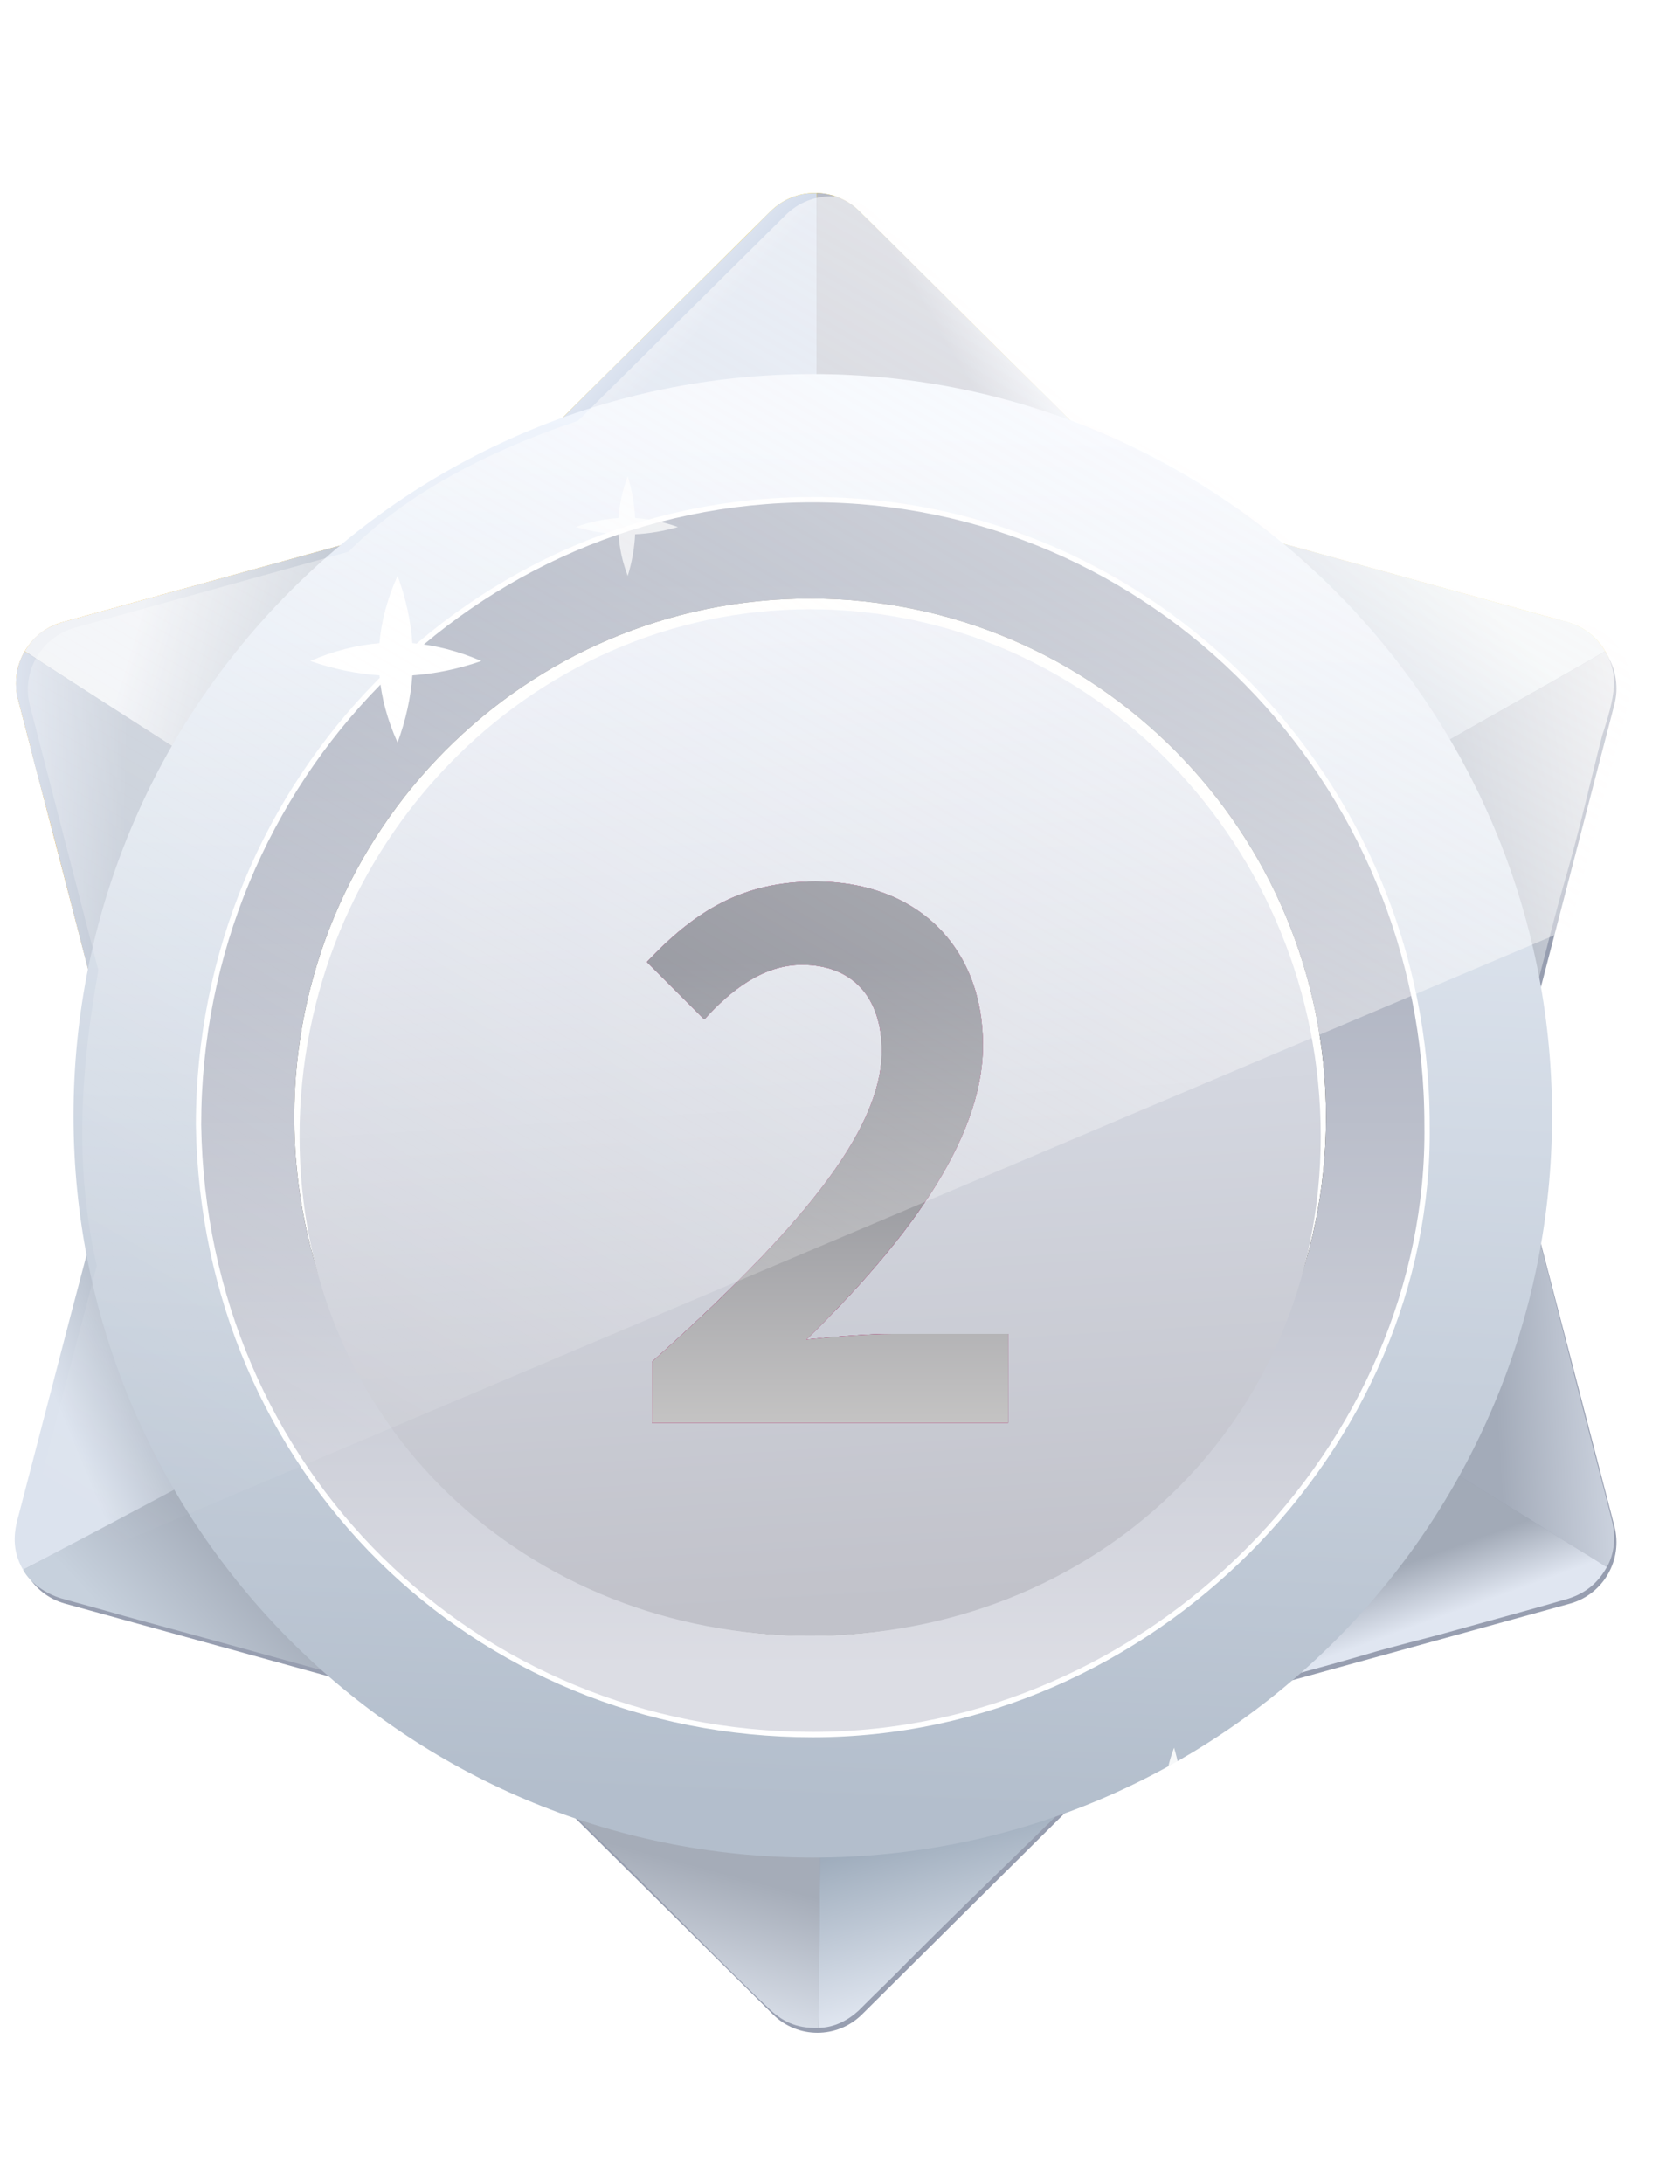 <svg width="20" height="26" viewBox="0 0 20 26" fill="none" xmlns="http://www.w3.org/2000/svg">
<g clip-path="url(#clip0_950_217)">
<path d="M5.573 20.365L0.746 19.033C0.347 18.923 0.111 18.511 0.216 18.11L1.481 13.242C1.485 13.227 1.485 13.212 1.481 13.197L0.216 8.329C0.111 7.928 0.347 7.516 0.746 7.406L5.573 6.074C5.588 6.07 5.601 6.062 5.611 6.052L9.173 2.516C9.467 2.224 9.939 2.224 10.233 2.516L13.795 6.052C13.805 6.062 13.819 6.07 13.833 6.074L18.66 7.406C19.058 7.516 19.295 7.928 19.19 8.329L17.925 13.197C17.921 13.212 17.921 13.227 17.925 13.242L19.19 18.11C19.295 18.511 19.058 18.923 18.66 19.033L13.833 20.365C13.819 20.369 13.805 20.377 13.795 20.387L10.233 23.923C9.939 24.215 9.467 24.215 9.173 23.923L5.611 20.387C5.601 20.377 5.588 20.369 5.573 20.365Z" fill="url(#paint0_linear_950_217)"/>
<path d="M5.602 20.423L0.775 19.091C0.376 18.981 0.14 18.57 0.244 18.168L1.51 13.3C1.514 13.285 1.514 13.27 1.51 13.255L0.244 8.387C0.14 7.986 0.376 7.574 0.775 7.464L5.602 6.132C5.616 6.128 5.629 6.12 5.64 6.11L9.202 2.574C9.495 2.282 9.968 2.282 10.262 2.574L13.824 6.11C13.834 6.12 13.847 6.128 13.862 6.132L18.689 7.464C19.087 7.574 19.324 7.986 19.219 8.387L17.953 13.255C17.95 13.27 17.95 13.285 17.953 13.3L19.219 18.168C19.324 18.57 19.087 18.981 18.689 19.091L13.862 20.423C13.847 20.427 13.834 20.435 13.824 20.445L10.262 23.981C9.968 24.273 9.495 24.273 9.202 23.981L5.64 20.445C5.629 20.435 5.616 20.427 5.602 20.423Z" fill="#979EB0"/>
<path d="M5.59 6.067C5.594 6.065 5.598 6.063 5.603 6.059C6.556 5.115 7.105 4.568 7.203 4.47C7.298 4.374 7.404 4.273 7.517 4.16C7.767 3.911 8.237 3.444 8.928 2.761C9.033 2.655 9.096 2.591 9.117 2.57C9.219 2.466 9.302 2.4 9.411 2.357C9.545 2.298 9.662 2.298 9.722 2.298C9.724 2.622 9.724 6.368 9.723 13.536L5.724 6.318L5.59 6.067Z" fill="url(#paint1_linear_950_217)"/>
<path d="M14.424 6.979C14.157 6.776 13.901 6.566 13.655 6.348C13.653 6.346 13.807 6.081 13.815 6.067C13.795 6.053 13.787 6.045 13.772 6.03C13.465 5.724 12.865 5.134 12.582 4.843C12.021 4.298 10.528 2.801 10.199 2.483C10.028 2.329 9.804 2.295 9.723 2.298C9.722 2.622 9.722 6.263 9.724 13.22L14.424 6.979Z" fill="url(#paint2_linear_950_217)"/>
<path d="M5.466 13.536C4.526 13.66 4.058 13.647 4.061 13.497C4.053 13.251 2.461 13.25 1.484 13.22C1.484 13.214 1.483 13.208 1.482 13.203C1.406 12.904 1.393 12.904 1.257 12.336C1.145 11.951 0.73 10.268 0.411 9.093C0.345 8.818 0.267 8.535 0.198 8.264C0.177 8.107 0.194 7.921 0.294 7.753C0.554 7.923 3.702 9.944 9.739 13.818L5.466 13.536Z" fill="url(#paint3_linear_950_217)"/>
<path d="M7.842 17.078C7.479 17.957 7.234 18.359 7.106 18.281C6.89 18.166 6.11 19.541 5.596 20.376C5.581 20.369 5.571 20.364 5.56 20.361C5.268 20.281 5.208 20.265 4.694 20.123C4.121 19.965 2.657 19.557 1.48 19.238C1.209 19.159 0.922 19.084 0.721 19.026C0.557 18.974 0.369 18.86 0.274 18.688C0.55 18.547 3.885 16.77 10.28 13.359L7.842 17.078Z" fill="url(#paint4_linear_950_217)"/>
<path d="M11.88 16.669C12.483 17.404 12.72 17.81 12.592 17.888C12.389 18.025 13.326 19.522 13.818 20.37C13.801 20.38 13.795 20.387 13.787 20.395C13.656 20.528 13.543 20.633 13.152 21.034C12.887 21.333 11.693 22.463 10.813 23.347C10.617 23.55 10.428 23.727 10.223 23.934C10.097 24.049 9.937 24.138 9.742 24.141C9.747 23.83 9.785 20.076 9.854 12.877L11.88 16.669Z" fill="url(#paint5_linear_950_217)"/>
<path d="M13.883 12.981C14.821 12.84 15.289 12.845 15.289 12.995C15.302 13.241 16.657 13.086 17.919 13.22C18.004 13.534 18.001 13.536 18.15 14.112C18.269 14.495 18.67 16.114 18.983 17.304C19.055 17.578 19.129 17.855 19.2 18.144C19.227 18.293 19.227 18.486 19.129 18.656C18.866 18.491 15.692 16.53 9.606 12.774L13.883 12.981Z" fill="url(#paint6_linear_950_217)"/>
<path d="M5.59 6.067C5.575 6.073 5.562 6.077 5.55 6.08C4.602 6.341 3.828 6.555 3.211 6.725C1.817 7.11 1.181 7.285 0.839 7.38C0.615 7.434 0.431 7.519 0.295 7.753C0.553 7.925 3.694 9.938 9.716 13.793L5.59 6.067Z" fill="url(#paint7_linear_950_217)"/>
<path d="M1.484 13.22C1.484 13.23 1.481 13.243 1.476 13.261C1.226 14.217 1.009 15.014 0.847 15.636C0.481 17.041 0.314 17.683 0.225 18.027C0.16 18.249 0.141 18.452 0.274 18.688C0.552 18.549 3.887 16.772 10.28 13.359L1.484 13.22Z" fill="url(#paint8_linear_950_217)"/>
<path d="M5.595 20.374C5.618 20.393 5.638 20.413 5.656 20.435C6.47 21.23 6.894 21.673 7.372 22.134C7.781 22.545 8.879 23.657 9.139 23.897C9.303 24.06 9.472 24.149 9.742 24.142C9.75 23.83 9.784 20.086 9.845 12.91L5.595 20.374Z" fill="url(#paint9_linear_950_217)"/>
<path d="M13.819 20.371C13.836 20.364 13.852 20.36 13.866 20.356C14.834 20.086 15.643 19.878 16.257 19.697C16.616 19.591 16.92 19.52 17.184 19.447C17.939 19.237 18.343 19.128 18.595 19.053C18.816 18.997 18.996 18.893 19.129 18.656C18.867 18.489 15.701 16.536 9.63 12.799L13.819 20.371Z" fill="url(#paint10_linear_950_217)"/>
<path d="M13.815 6.067C13.827 6.073 13.843 6.078 13.863 6.082C14.079 6.142 14.197 6.175 14.348 6.216C14.586 6.28 17.995 7.222 18.484 7.358C18.581 7.393 18.902 7.406 19.11 7.753C18.843 7.912 15.777 9.647 9.91 12.958L13.815 6.067Z" fill="url(#paint11_linear_950_217)"/>
<path d="M17.919 13.219C18.08 12.594 18.484 10.982 18.599 10.589C18.828 9.804 18.931 9.301 19.072 8.762C19.233 8.269 19.273 8.031 19.11 7.753C18.843 7.909 15.776 9.645 9.91 12.96C14.829 13.091 17.499 13.178 17.919 13.219Z" fill="url(#paint12_linear_950_217)"/>
<path d="M9.676 22.114C14.537 22.114 18.477 18.16 18.477 13.283C18.477 8.407 14.537 4.453 9.676 4.453C4.816 4.453 0.875 8.407 0.875 13.283C0.875 18.16 4.816 22.114 9.676 22.114Z" fill="url(#paint13_linear_950_217)"/>
<path d="M9.676 20.682C13.732 20.682 17.073 17.224 17.02 13.395C17.02 9.265 13.732 5.917 9.676 5.917C5.62 5.917 2.332 9.265 2.332 13.395C2.396 17.515 5.62 20.682 9.676 20.682Z" fill="white"/>
<path d="M9.676 20.618C13.697 20.618 17.009 17.189 16.957 13.394C16.957 9.3 13.697 5.98 9.676 5.98C5.655 5.98 2.395 9.3 2.395 13.394C2.459 17.478 5.655 20.618 9.676 20.618Z" fill="url(#paint14_linear_950_217)"/>
<path d="M9.645 19.472C13.037 19.472 15.786 16.709 15.786 13.299C15.786 9.89 13.037 7.126 9.645 7.126C6.253 7.126 3.503 9.89 3.503 13.299C3.503 16.709 6.253 19.472 9.645 19.472Z" fill="black"/>
<path d="M9.645 19.472C13.037 19.472 15.786 16.709 15.786 13.299C15.786 9.89 13.037 7.126 9.645 7.126C6.253 7.126 3.503 9.89 3.503 13.299C3.503 16.709 6.253 19.472 9.645 19.472Z" fill="#FFFFFE"/>
<path d="M9.645 19.473C13.002 19.473 15.723 16.971 15.723 13.525C15.723 10.079 13.002 7.253 9.645 7.253C6.288 7.253 3.566 10.079 3.566 13.525C3.566 16.971 6.288 19.473 9.645 19.473Z" fill="url(#paint15_linear_950_217)"/>
<path d="M4.733 6.855C4.832 7.123 4.89 7.39 4.909 7.657C5.183 7.68 5.456 7.751 5.73 7.869C5.456 7.964 5.183 8.021 4.909 8.04C4.89 8.306 4.831 8.573 4.733 8.84C4.612 8.573 4.54 8.306 4.517 8.04C4.242 8.021 3.968 7.964 3.694 7.869C3.968 7.75 4.242 7.68 4.517 7.657C4.54 7.39 4.612 7.123 4.733 6.855Z" fill="white"/>
<path opacity="0.718" d="M7.473 5.671C7.524 5.836 7.553 6.002 7.561 6.167C7.731 6.177 7.901 6.213 8.07 6.274C7.901 6.323 7.731 6.352 7.561 6.36C7.553 6.525 7.524 6.69 7.473 6.856C7.41 6.69 7.374 6.525 7.364 6.36C7.194 6.352 7.024 6.323 6.854 6.274C7.024 6.213 7.194 6.177 7.364 6.167C7.374 6.002 7.41 5.836 7.473 5.671Z" fill="white"/>
<path opacity="0.881" d="M13.977 20.806C14.027 20.972 14.057 21.137 14.065 21.303C14.235 21.313 14.404 21.348 14.574 21.409C14.404 21.458 14.235 21.487 14.065 21.495C14.057 21.66 14.027 21.826 13.977 21.991C13.914 21.826 13.878 21.66 13.868 21.495C13.698 21.487 13.528 21.458 13.358 21.409C13.528 21.348 13.698 21.312 13.868 21.303C13.878 21.137 13.914 20.972 13.977 20.806Z" fill="white"/>
<g filter="url(#filter0_d_950_217)">
<path d="M12.001 16.94V15.88H10.625C10.334 15.88 9.915 15.914 9.599 15.948C10.753 14.82 11.702 13.589 11.702 12.443C11.702 11.264 10.907 10.494 9.71 10.494C8.847 10.494 8.282 10.836 7.701 11.452L8.385 12.136C8.701 11.785 9.086 11.486 9.548 11.486C10.146 11.486 10.497 11.87 10.497 12.512C10.497 13.486 9.479 14.674 7.761 16.213V16.94H12.001Z" fill="black"/>
</g>
<path d="M12.001 16.94V15.88H10.625C10.334 15.88 9.915 15.914 9.599 15.948C10.753 14.82 11.702 13.589 11.702 12.443C11.702 11.264 10.907 10.494 9.71 10.494C8.847 10.494 8.282 10.836 7.701 11.452L8.385 12.136C8.701 11.785 9.086 11.486 9.548 11.486C10.146 11.486 10.497 11.87 10.497 12.512C10.497 13.486 9.479 14.674 7.761 16.213V16.94H12.001Z" fill="#FF339A"/>
<path d="M12.001 16.94V15.88H10.625C10.334 15.88 9.915 15.914 9.599 15.948C10.753 14.82 11.702 13.589 11.702 12.443C11.702 11.264 10.907 10.494 9.71 10.494C8.847 10.494 8.282 10.836 7.701 11.452L8.385 12.136C8.701 11.785 9.086 11.486 9.548 11.486C10.146 11.486 10.497 11.87 10.497 12.512C10.497 13.486 9.479 14.674 7.761 16.213V16.94H12.001Z" fill="url(#paint16_linear_950_217)"/>
<path d="M0.532 17.425L1.152 15.07C1.033 14.545 0.975 14 0.979 13.437C0.982 12.874 1.046 12.245 1.171 11.551L0.356 8.398C0.252 7.997 0.491 7.584 0.89 7.473L4.148 6.569C4.464 6.25 4.85 5.961 5.305 5.701C5.76 5.441 6.286 5.21 6.882 5.009L9.356 2.557C9.652 2.265 10.126 2.263 10.42 2.555L12.952 5.063C13.32 5.163 13.708 5.331 14.115 5.567C14.523 5.803 14.954 6.109 15.409 6.486L18.862 7.429C19.261 7.538 19.497 7.949 19.391 8.351L18.679 11.06L1.556 18.314C1.17 18.478 0.727 18.297 0.566 17.911C0.502 17.758 0.49 17.587 0.532 17.425Z" fill="url(#paint17_linear_950_217)"/>
</g>
<defs>
<filter id="filter0_d_950_217" x="3.701" y="6.494" width="12.3" height="14.446" filterUnits="userSpaceOnUse" color-interpolation-filters="sRGB">
<feFlood flood-opacity="0" result="BackgroundImageFix"/>
<feColorMatrix in="SourceAlpha" type="matrix" values="0 0 0 0 0 0 0 0 0 0 0 0 0 0 0 0 0 0 127 0" result="hardAlpha"/>
<feOffset/>
<feGaussianBlur stdDeviation="2"/>
<feColorMatrix type="matrix" values="0 0 0 0 1 0 0 0 0 1 0 0 0 0 1 0 0 0 1 0"/>
<feBlend mode="normal" in2="BackgroundImageFix" result="effect1_dropShadow_950_217"/>
<feBlend mode="normal" in="SourceGraphic" in2="effect1_dropShadow_950_217" result="shape"/>
</filter>
<linearGradient id="paint0_linear_950_217" x1="14.519" y1="4.878" x2="5.221" y2="21.402" gradientUnits="userSpaceOnUse">
<stop stop-color="#FCD427"/>
<stop offset="0.902" stop-color="#FB9300"/>
<stop offset="1" stop-color="#FFC24B"/>
</linearGradient>
<linearGradient id="paint1_linear_950_217" x1="7.657" y1="2.831" x2="8.562" y2="3.686" gradientUnits="userSpaceOnUse">
<stop stop-color="#F4F6FB"/>
<stop offset="1" stop-color="#D0DAEA"/>
</linearGradient>
<linearGradient id="paint2_linear_950_217" x1="11.637" y1="4.716" x2="12.304" y2="4.321" gradientUnits="userSpaceOnUse">
<stop stop-color="#B8BCC8"/>
<stop offset="1" stop-color="#E9EDF4"/>
</linearGradient>
<linearGradient id="paint3_linear_950_217" x1="1.493" y1="10.287" x2="0.005" y2="10.259" gradientUnits="userSpaceOnUse">
<stop stop-color="#BEC6D2"/>
<stop offset="1" stop-color="#E0E6F1"/>
</linearGradient>
<linearGradient id="paint4_linear_950_217" x1="2.532" y1="18.033" x2="1.271" y2="19.209" gradientUnits="userSpaceOnUse">
<stop stop-color="#A3ABB8"/>
<stop offset="1" stop-color="#C7D1DD"/>
</linearGradient>
<linearGradient id="paint5_linear_950_217" x1="10.278" y1="21.981" x2="10.787" y2="23.881" gradientUnits="userSpaceOnUse">
<stop stop-color="#9EACBC"/>
<stop offset="1" stop-color="#E0E6F0"/>
</linearGradient>
<linearGradient id="paint6_linear_950_217" x1="17.759" y1="15.981" x2="19.758" y2="15.855" gradientUnits="userSpaceOnUse">
<stop stop-color="#A3ABB9"/>
<stop offset="1" stop-color="#E0E6F1"/>
</linearGradient>
<linearGradient id="paint7_linear_950_217" x1="4.29" y1="8.902" x2="1.453" y2="8.034" gradientUnits="userSpaceOnUse">
<stop stop-color="#B0B9C6"/>
<stop offset="1" stop-color="#F0F2F6"/>
</linearGradient>
<linearGradient id="paint8_linear_950_217" x1="2.324" y1="16.848" x2="0.967" y2="17.407" gradientUnits="userSpaceOnUse">
<stop stop-color="#A9B2BF"/>
<stop offset="1" stop-color="#DCE3EE"/>
</linearGradient>
<linearGradient id="paint9_linear_950_217" x1="9.502" y1="22.532" x2="9.103" y2="24.026" gradientUnits="userSpaceOnUse">
<stop stop-color="#A5ACB8"/>
<stop offset="1" stop-color="#D7DDE7"/>
</linearGradient>
<linearGradient id="paint10_linear_950_217" x1="17.985" y1="18.95" x2="17.735" y2="18.256" gradientUnits="userSpaceOnUse">
<stop stop-color="#E0E6F1"/>
<stop offset="1" stop-color="#A2AAB7"/>
</linearGradient>
<linearGradient id="paint11_linear_950_217" x1="18.258" y1="7.778" x2="16.931" y2="8.968" gradientUnits="userSpaceOnUse">
<stop stop-color="#EDF2F3"/>
<stop offset="1" stop-color="#C8D0DD"/>
</linearGradient>
<linearGradient id="paint12_linear_950_217" x1="16.953" y1="9.382" x2="19.336" y2="8.876" gradientUnits="userSpaceOnUse">
<stop stop-color="#A8B0BE"/>
<stop offset="1" stop-color="#E2E4E8"/>
</linearGradient>
<linearGradient id="paint13_linear_950_217" x1="9.676" y1="5.03" x2="8.981" y2="21.446" gradientUnits="userSpaceOnUse">
<stop stop-color="#EFF4FC"/>
<stop offset="1" stop-color="#B3BECC"/>
</linearGradient>
<linearGradient id="paint14_linear_950_217" x1="9.676" y1="6.88" x2="9.676" y2="19.855" gradientUnits="userSpaceOnUse">
<stop stop-color="#99A0B1"/>
<stop offset="1" stop-color="#DCDDE4"/>
</linearGradient>
<linearGradient id="paint15_linear_950_217" x1="8.905" y1="7.253" x2="9.652" y2="19.139" gradientUnits="userSpaceOnUse">
<stop stop-color="#E6EBF5"/>
<stop offset="1" stop-color="#C1C2CA"/>
</linearGradient>
<linearGradient id="paint16_linear_950_217" x1="9.851" y1="11.446" x2="9.851" y2="16.94" gradientUnits="userSpaceOnUse">
<stop stop-color="#737580"/>
<stop offset="1" stop-color="#C4C3C3"/>
</linearGradient>
<linearGradient id="paint17_linear_950_217" x1="12.768" y1="3.882" x2="3.565" y2="19.821" gradientUnits="userSpaceOnUse">
<stop stop-color="#FFFEFE" stop-opacity="0.569"/>
<stop offset="1" stop-color="white" stop-opacity="0"/>
</linearGradient>
<clipPath id="clip0_950_217">
<rect width="20" height="25.6" fill="white" transform="translate(0 0.2)"/>
</clipPath>
</defs>
</svg>
